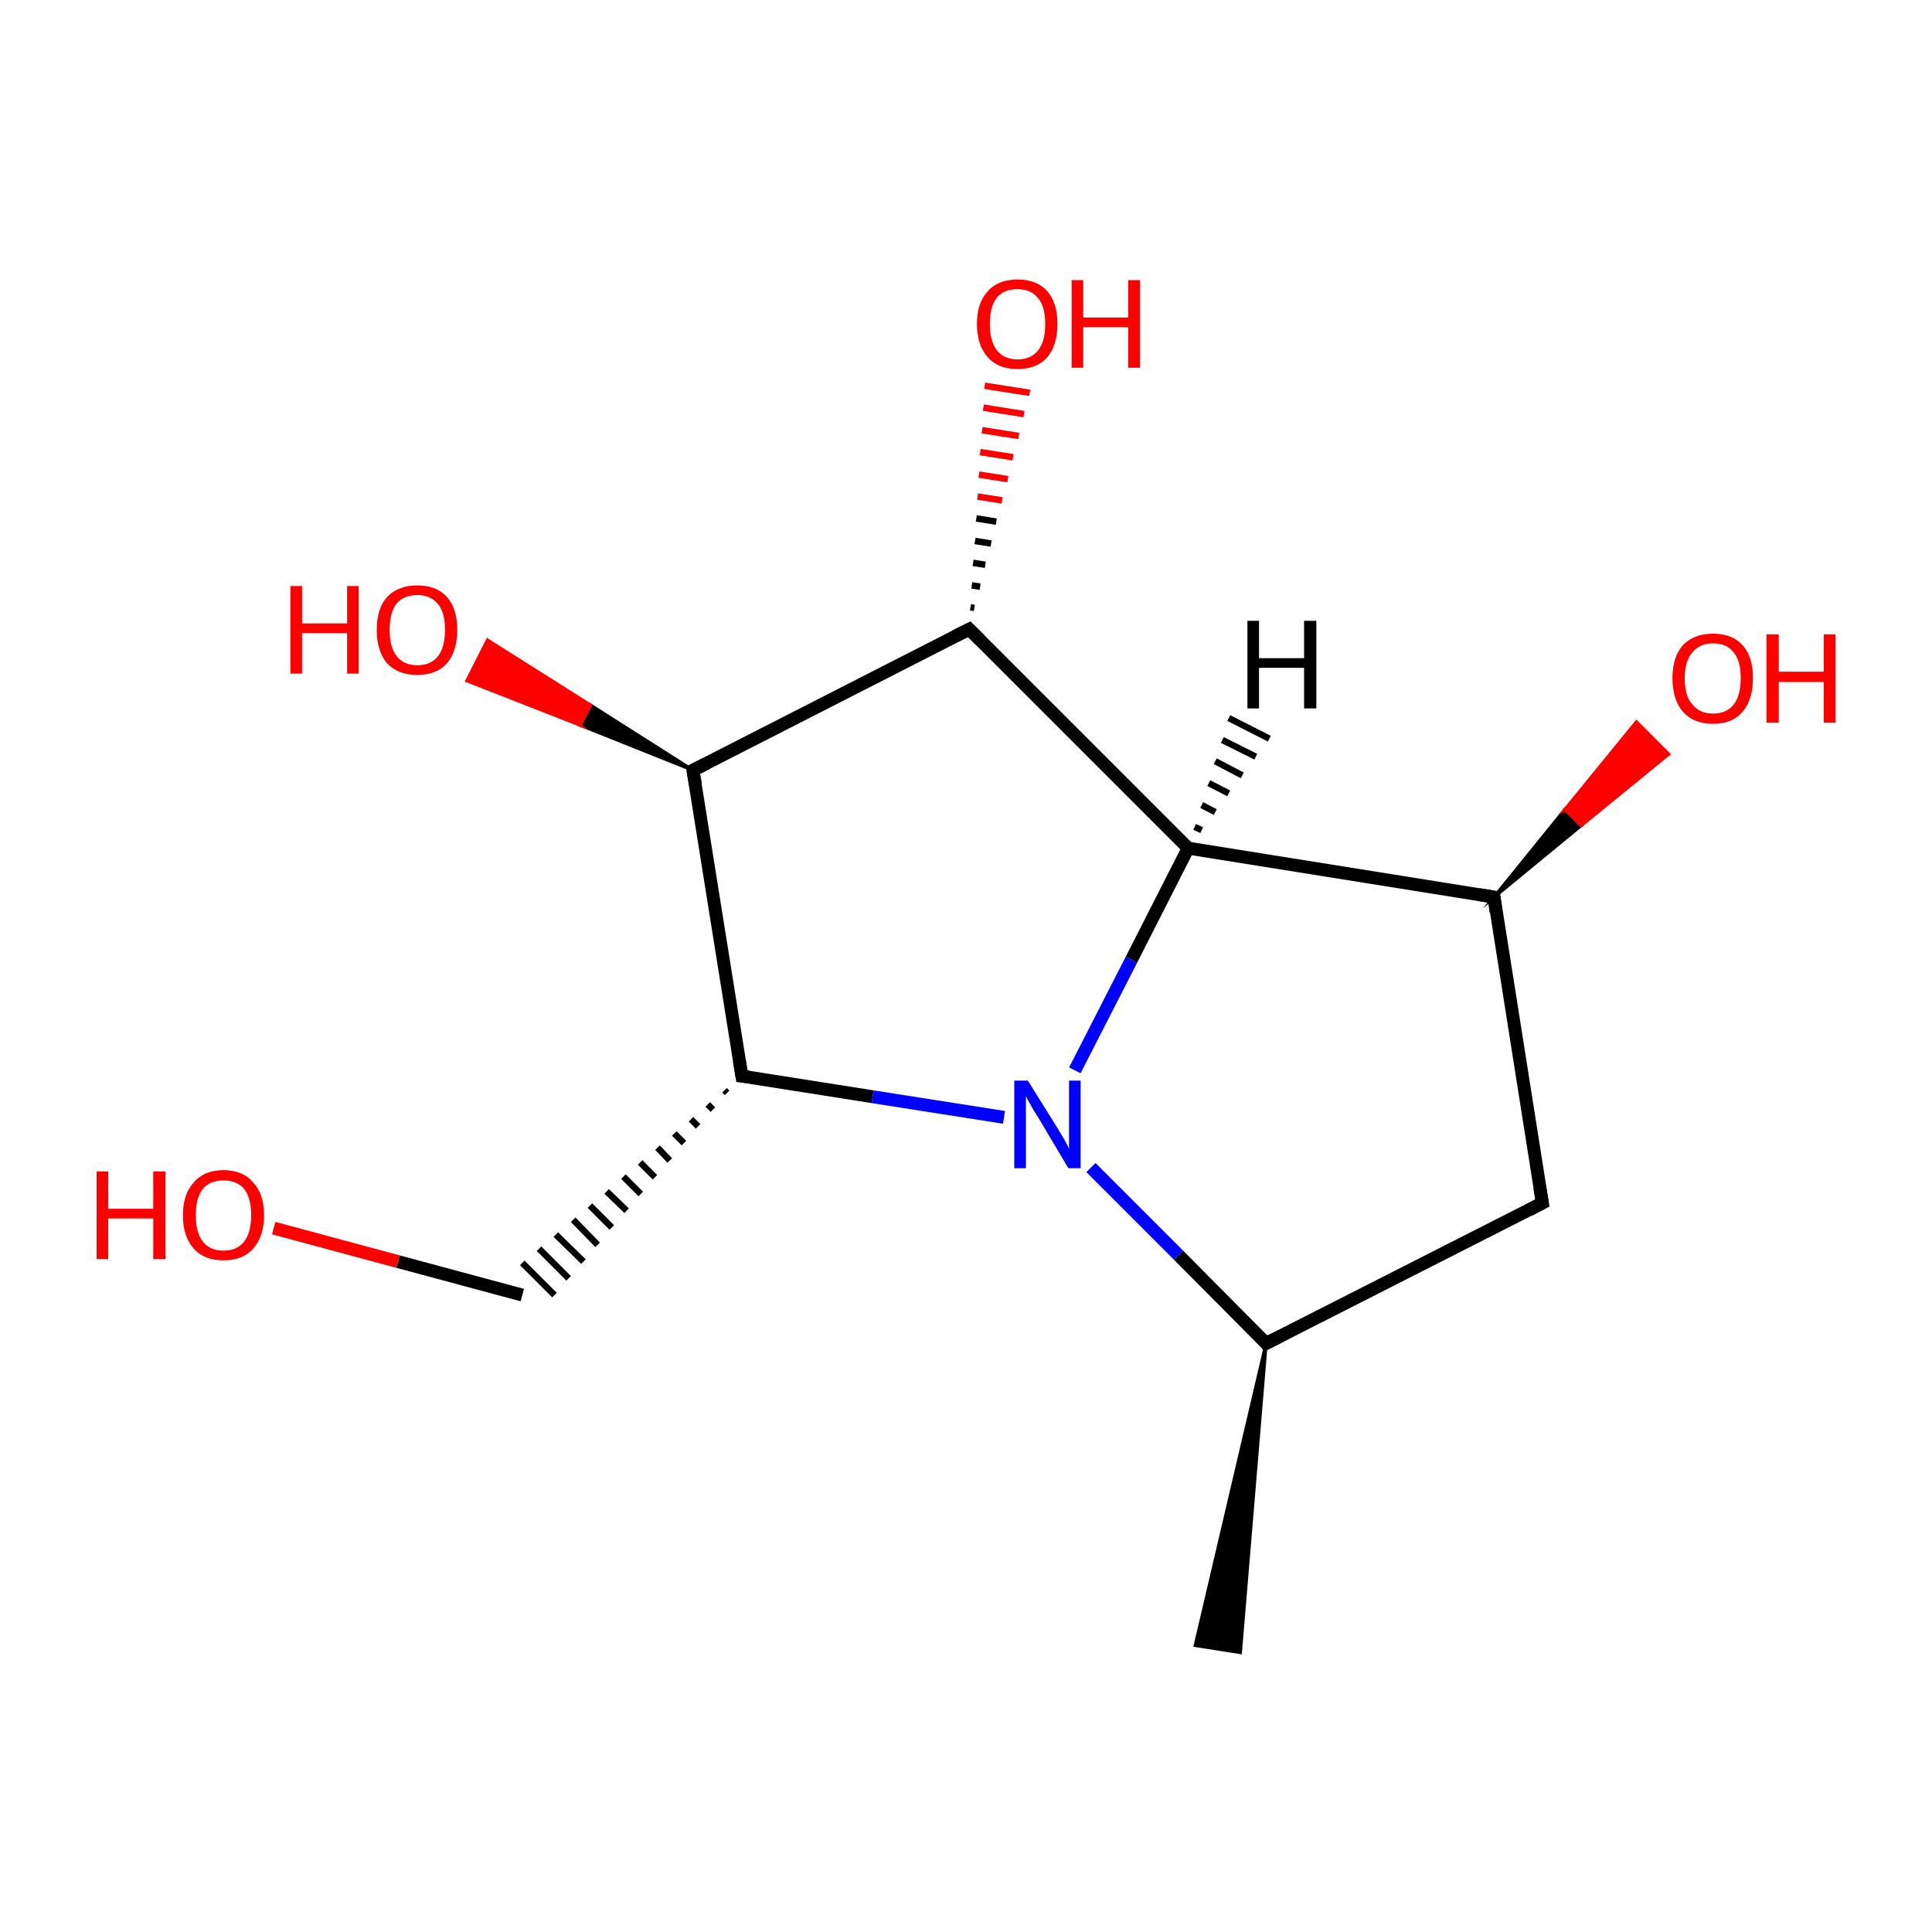 <?xml version='1.0' encoding='iso-8859-1'?>
<svg version='1.1' baseProfile='full'
              xmlns='http://www.w3.org/2000/svg'
                      xmlns:rdkit='http://www.rdkit.org/xml'
                      xmlns:xlink='http://www.w3.org/1999/xlink'
                  xml:space='preserve'
width='300px' height='300px' viewBox='0 0 300 300'>
<!-- END OF HEADER -->
<rect style='opacity:1.0;fill:#FFFFFF;stroke:none' width='300.0' height='300.0' x='0.0' y='0.0'> </rect>
<path class='bond-0 atom-1 atom-0' d='M 196.6,208.6 L 192.6,256.6 L 185.6,255.5 Z' style='fill:#000000;fill-rule:evenodd;fill-opacity:1;stroke:#000000;stroke-width:0.5px;stroke-linecap:butt;stroke-linejoin:miter;stroke-miterlimit:10;stroke-opacity:1;' />
<path class='bond-1 atom-1 atom-2' d='M 196.6,208.6 L 239.5,186.8' style='fill:none;fill-rule:evenodd;stroke:#000000;stroke-width:2.0px;stroke-linecap:butt;stroke-linejoin:miter;stroke-opacity:1' />
<path class='bond-2 atom-2 atom-3' d='M 239.5,186.8 L 232.0,139.3' style='fill:none;fill-rule:evenodd;stroke:#000000;stroke-width:2.0px;stroke-linecap:butt;stroke-linejoin:miter;stroke-opacity:1' />
<path class='bond-3 atom-3 atom-4' d='M 232.0,139.3 L 243.0,125.7 L 245.5,128.2 Z' style='fill:#000000;fill-rule:evenodd;fill-opacity:1;stroke:#000000;stroke-width:0.5px;stroke-linecap:butt;stroke-linejoin:miter;stroke-miterlimit:10;stroke-opacity:1;' />
<path class='bond-3 atom-3 atom-4' d='M 243.0,125.7 L 259.1,117.1 L 254.1,112.1 Z' style='fill:#FF0000;fill-rule:evenodd;fill-opacity:1;stroke:#FF0000;stroke-width:0.5px;stroke-linecap:butt;stroke-linejoin:miter;stroke-miterlimit:10;stroke-opacity:1;' />
<path class='bond-3 atom-3 atom-4' d='M 243.0,125.7 L 245.5,128.2 L 259.1,117.1 Z' style='fill:#FF0000;fill-rule:evenodd;fill-opacity:1;stroke:#FF0000;stroke-width:0.5px;stroke-linecap:butt;stroke-linejoin:miter;stroke-miterlimit:10;stroke-opacity:1;' />
<path class='bond-4 atom-3 atom-5' d='M 232.0,139.3 L 184.5,131.7' style='fill:none;fill-rule:evenodd;stroke:#000000;stroke-width:2.0px;stroke-linecap:butt;stroke-linejoin:miter;stroke-opacity:1' />
<path class='bond-5 atom-5 atom-6' d='M 184.5,131.7 L 150.5,97.7' style='fill:none;fill-rule:evenodd;stroke:#000000;stroke-width:2.0px;stroke-linecap:butt;stroke-linejoin:miter;stroke-opacity:1' />
<path class='bond-6 atom-6 atom-7' d='M 150.7,94.3 L 151.3,94.4' style='fill:none;fill-rule:evenodd;stroke:#000000;stroke-width:1.0px;stroke-linecap:butt;stroke-linejoin:miter;stroke-opacity:1' />
<path class='bond-6 atom-6 atom-7' d='M 150.9,90.9 L 152.2,91.1' style='fill:none;fill-rule:evenodd;stroke:#000000;stroke-width:1.0px;stroke-linecap:butt;stroke-linejoin:miter;stroke-opacity:1' />
<path class='bond-6 atom-6 atom-7' d='M 151.1,87.4 L 153.0,87.7' style='fill:none;fill-rule:evenodd;stroke:#000000;stroke-width:1.0px;stroke-linecap:butt;stroke-linejoin:miter;stroke-opacity:1' />
<path class='bond-6 atom-6 atom-7' d='M 151.4,84.0 L 153.9,84.4' style='fill:none;fill-rule:evenodd;stroke:#000000;stroke-width:1.0px;stroke-linecap:butt;stroke-linejoin:miter;stroke-opacity:1' />
<path class='bond-6 atom-6 atom-7' d='M 151.6,80.5 L 154.7,81.0' style='fill:none;fill-rule:evenodd;stroke:#000000;stroke-width:1.0px;stroke-linecap:butt;stroke-linejoin:miter;stroke-opacity:1' />
<path class='bond-6 atom-6 atom-7' d='M 151.8,77.1 L 155.6,77.7' style='fill:none;fill-rule:evenodd;stroke:#FF0000;stroke-width:1.0px;stroke-linecap:butt;stroke-linejoin:miter;stroke-opacity:1' />
<path class='bond-6 atom-6 atom-7' d='M 152.0,73.7 L 156.5,74.4' style='fill:none;fill-rule:evenodd;stroke:#FF0000;stroke-width:1.0px;stroke-linecap:butt;stroke-linejoin:miter;stroke-opacity:1' />
<path class='bond-6 atom-6 atom-7' d='M 152.2,70.2 L 157.3,71.0' style='fill:none;fill-rule:evenodd;stroke:#FF0000;stroke-width:1.0px;stroke-linecap:butt;stroke-linejoin:miter;stroke-opacity:1' />
<path class='bond-6 atom-6 atom-7' d='M 152.5,66.8 L 158.2,67.7' style='fill:none;fill-rule:evenodd;stroke:#FF0000;stroke-width:1.0px;stroke-linecap:butt;stroke-linejoin:miter;stroke-opacity:1' />
<path class='bond-6 atom-6 atom-7' d='M 152.7,63.3 L 159.0,64.3' style='fill:none;fill-rule:evenodd;stroke:#FF0000;stroke-width:1.0px;stroke-linecap:butt;stroke-linejoin:miter;stroke-opacity:1' />
<path class='bond-6 atom-6 atom-7' d='M 152.9,59.9 L 159.9,61.0' style='fill:none;fill-rule:evenodd;stroke:#FF0000;stroke-width:1.0px;stroke-linecap:butt;stroke-linejoin:miter;stroke-opacity:1' />
<path class='bond-7 atom-6 atom-8' d='M 150.5,97.7 L 107.6,119.6' style='fill:none;fill-rule:evenodd;stroke:#000000;stroke-width:2.0px;stroke-linecap:butt;stroke-linejoin:miter;stroke-opacity:1' />
<path class='bond-8 atom-8 atom-9' d='M 107.6,119.6 L 90.1,112.6 L 91.7,109.5 Z' style='fill:#000000;fill-rule:evenodd;fill-opacity:1;stroke:#000000;stroke-width:0.5px;stroke-linecap:butt;stroke-linejoin:miter;stroke-miterlimit:10;stroke-opacity:1;' />
<path class='bond-8 atom-8 atom-9' d='M 90.1,112.6 L 75.7,99.4 L 72.5,105.7 Z' style='fill:#FF0000;fill-rule:evenodd;fill-opacity:1;stroke:#FF0000;stroke-width:0.5px;stroke-linecap:butt;stroke-linejoin:miter;stroke-miterlimit:10;stroke-opacity:1;' />
<path class='bond-8 atom-8 atom-9' d='M 90.1,112.6 L 91.7,109.5 L 75.7,99.4 Z' style='fill:#FF0000;fill-rule:evenodd;fill-opacity:1;stroke:#FF0000;stroke-width:0.5px;stroke-linecap:butt;stroke-linejoin:miter;stroke-miterlimit:10;stroke-opacity:1;' />
<path class='bond-9 atom-8 atom-10' d='M 107.6,119.6 L 115.2,167.1' style='fill:none;fill-rule:evenodd;stroke:#000000;stroke-width:2.0px;stroke-linecap:butt;stroke-linejoin:miter;stroke-opacity:1' />
<path class='bond-10 atom-10 atom-11' d='M 112.5,169.3 L 112.9,169.7' style='fill:none;fill-rule:evenodd;stroke:#000000;stroke-width:1.0px;stroke-linecap:butt;stroke-linejoin:miter;stroke-opacity:1' />
<path class='bond-10 atom-10 atom-11' d='M 109.9,171.5 L 110.7,172.3' style='fill:none;fill-rule:evenodd;stroke:#000000;stroke-width:1.0px;stroke-linecap:butt;stroke-linejoin:miter;stroke-opacity:1' />
<path class='bond-10 atom-10 atom-11' d='M 107.3,173.8 L 108.4,174.9' style='fill:none;fill-rule:evenodd;stroke:#000000;stroke-width:1.0px;stroke-linecap:butt;stroke-linejoin:miter;stroke-opacity:1' />
<path class='bond-10 atom-10 atom-11' d='M 104.7,176.0 L 106.2,177.5' style='fill:none;fill-rule:evenodd;stroke:#000000;stroke-width:1.0px;stroke-linecap:butt;stroke-linejoin:miter;stroke-opacity:1' />
<path class='bond-10 atom-10 atom-11' d='M 102.1,178.2 L 104.0,180.2' style='fill:none;fill-rule:evenodd;stroke:#000000;stroke-width:1.0px;stroke-linecap:butt;stroke-linejoin:miter;stroke-opacity:1' />
<path class='bond-10 atom-10 atom-11' d='M 99.4,180.5 L 101.7,182.8' style='fill:none;fill-rule:evenodd;stroke:#000000;stroke-width:1.0px;stroke-linecap:butt;stroke-linejoin:miter;stroke-opacity:1' />
<path class='bond-10 atom-10 atom-11' d='M 96.8,182.7 L 99.5,185.4' style='fill:none;fill-rule:evenodd;stroke:#000000;stroke-width:1.0px;stroke-linecap:butt;stroke-linejoin:miter;stroke-opacity:1' />
<path class='bond-10 atom-10 atom-11' d='M 94.2,185.0 L 97.3,188.0' style='fill:none;fill-rule:evenodd;stroke:#000000;stroke-width:1.0px;stroke-linecap:butt;stroke-linejoin:miter;stroke-opacity:1' />
<path class='bond-10 atom-10 atom-11' d='M 91.6,187.2 L 95.0,190.6' style='fill:none;fill-rule:evenodd;stroke:#000000;stroke-width:1.0px;stroke-linecap:butt;stroke-linejoin:miter;stroke-opacity:1' />
<path class='bond-10 atom-10 atom-11' d='M 89.0,189.4 L 92.8,193.3' style='fill:none;fill-rule:evenodd;stroke:#000000;stroke-width:1.0px;stroke-linecap:butt;stroke-linejoin:miter;stroke-opacity:1' />
<path class='bond-10 atom-10 atom-11' d='M 86.3,191.7 L 90.6,195.9' style='fill:none;fill-rule:evenodd;stroke:#000000;stroke-width:1.0px;stroke-linecap:butt;stroke-linejoin:miter;stroke-opacity:1' />
<path class='bond-10 atom-10 atom-11' d='M 83.7,193.9 L 88.3,198.5' style='fill:none;fill-rule:evenodd;stroke:#000000;stroke-width:1.0px;stroke-linecap:butt;stroke-linejoin:miter;stroke-opacity:1' />
<path class='bond-10 atom-10 atom-11' d='M 81.1,196.1 L 86.1,201.1' style='fill:none;fill-rule:evenodd;stroke:#000000;stroke-width:1.0px;stroke-linecap:butt;stroke-linejoin:miter;stroke-opacity:1' />
<path class='bond-11 atom-11 atom-12' d='M 81.1,201.1 L 61.8,195.9' style='fill:none;fill-rule:evenodd;stroke:#000000;stroke-width:2.0px;stroke-linecap:butt;stroke-linejoin:miter;stroke-opacity:1' />
<path class='bond-11 atom-11 atom-12' d='M 61.8,195.9 L 42.5,190.7' style='fill:none;fill-rule:evenodd;stroke:#FF0000;stroke-width:2.0px;stroke-linecap:butt;stroke-linejoin:miter;stroke-opacity:1' />
<path class='bond-12 atom-10 atom-13' d='M 115.2,167.1 L 135.5,170.3' style='fill:none;fill-rule:evenodd;stroke:#000000;stroke-width:2.0px;stroke-linecap:butt;stroke-linejoin:miter;stroke-opacity:1' />
<path class='bond-12 atom-10 atom-13' d='M 135.5,170.3 L 155.9,173.5' style='fill:none;fill-rule:evenodd;stroke:#0000FF;stroke-width:2.0px;stroke-linecap:butt;stroke-linejoin:miter;stroke-opacity:1' />
<path class='bond-13 atom-13 atom-1' d='M 169.4,181.3 L 183.0,194.9' style='fill:none;fill-rule:evenodd;stroke:#0000FF;stroke-width:2.0px;stroke-linecap:butt;stroke-linejoin:miter;stroke-opacity:1' />
<path class='bond-13 atom-13 atom-1' d='M 183.0,194.9 L 196.6,208.6' style='fill:none;fill-rule:evenodd;stroke:#000000;stroke-width:2.0px;stroke-linecap:butt;stroke-linejoin:miter;stroke-opacity:1' />
<path class='bond-14 atom-13 atom-5' d='M 166.9,166.2 L 175.7,149.0' style='fill:none;fill-rule:evenodd;stroke:#0000FF;stroke-width:2.0px;stroke-linecap:butt;stroke-linejoin:miter;stroke-opacity:1' />
<path class='bond-14 atom-13 atom-5' d='M 175.7,149.0 L 184.5,131.7' style='fill:none;fill-rule:evenodd;stroke:#000000;stroke-width:2.0px;stroke-linecap:butt;stroke-linejoin:miter;stroke-opacity:1' />
<path class='bond-15 atom-5 atom-14' d='M 185.5,128.4 L 186.6,128.9' style='fill:none;fill-rule:evenodd;stroke:#000000;stroke-width:1.0px;stroke-linecap:butt;stroke-linejoin:miter;stroke-opacity:1' />
<path class='bond-15 atom-5 atom-14' d='M 186.6,125.0 L 188.7,126.1' style='fill:none;fill-rule:evenodd;stroke:#000000;stroke-width:1.0px;stroke-linecap:butt;stroke-linejoin:miter;stroke-opacity:1' />
<path class='bond-15 atom-5 atom-14' d='M 187.7,121.6 L 190.8,123.2' style='fill:none;fill-rule:evenodd;stroke:#000000;stroke-width:1.0px;stroke-linecap:butt;stroke-linejoin:miter;stroke-opacity:1' />
<path class='bond-15 atom-5 atom-14' d='M 188.7,118.2 L 192.9,120.4' style='fill:none;fill-rule:evenodd;stroke:#000000;stroke-width:1.0px;stroke-linecap:butt;stroke-linejoin:miter;stroke-opacity:1' />
<path class='bond-15 atom-5 atom-14' d='M 189.8,114.9 L 195.0,117.5' style='fill:none;fill-rule:evenodd;stroke:#000000;stroke-width:1.0px;stroke-linecap:butt;stroke-linejoin:miter;stroke-opacity:1' />
<path class='bond-15 atom-5 atom-14' d='M 190.8,111.5 L 197.1,114.7' style='fill:none;fill-rule:evenodd;stroke:#000000;stroke-width:1.0px;stroke-linecap:butt;stroke-linejoin:miter;stroke-opacity:1' />
<path d='M 198.8,207.5 L 196.6,208.6 L 196.0,207.9' style='fill:none;stroke:#000000;stroke-width:2.0px;stroke-linecap:butt;stroke-linejoin:miter;stroke-miterlimit:10;stroke-opacity:1;' />
<path d='M 237.4,187.9 L 239.5,186.8 L 239.1,184.4' style='fill:none;stroke:#000000;stroke-width:2.0px;stroke-linecap:butt;stroke-linejoin:miter;stroke-miterlimit:10;stroke-opacity:1;' />
<path d='M 232.3,141.6 L 232.0,139.3 L 229.6,138.9' style='fill:none;stroke:#000000;stroke-width:2.0px;stroke-linecap:butt;stroke-linejoin:miter;stroke-miterlimit:10;stroke-opacity:1;' />
<path d='M 152.2,99.4 L 150.5,97.7 L 148.3,98.8' style='fill:none;stroke:#000000;stroke-width:2.0px;stroke-linecap:butt;stroke-linejoin:miter;stroke-miterlimit:10;stroke-opacity:1;' />
<path d='M 109.8,118.5 L 107.6,119.6 L 108.0,121.9' style='fill:none;stroke:#000000;stroke-width:2.0px;stroke-linecap:butt;stroke-linejoin:miter;stroke-miterlimit:10;stroke-opacity:1;' />
<path d='M 114.8,164.7 L 115.2,167.1 L 116.2,167.2' style='fill:none;stroke:#000000;stroke-width:2.0px;stroke-linecap:butt;stroke-linejoin:miter;stroke-miterlimit:10;stroke-opacity:1;' />
<path class='atom-4' d='M 259.7 105.3
Q 259.7 102.0, 261.3 100.2
Q 263.0 98.4, 266.0 98.4
Q 269.0 98.4, 270.6 100.2
Q 272.2 102.0, 272.2 105.3
Q 272.2 108.6, 270.6 110.5
Q 269.0 112.4, 266.0 112.4
Q 263.0 112.4, 261.3 110.5
Q 259.7 108.6, 259.7 105.3
M 266.0 110.8
Q 268.1 110.8, 269.2 109.4
Q 270.3 108.0, 270.3 105.3
Q 270.3 102.6, 269.2 101.3
Q 268.1 99.9, 266.0 99.9
Q 263.9 99.9, 262.8 101.3
Q 261.6 102.6, 261.6 105.3
Q 261.6 108.1, 262.8 109.4
Q 263.9 110.8, 266.0 110.8
' fill='#FF0000'/>
<path class='atom-4' d='M 274.3 98.5
L 276.2 98.5
L 276.2 104.3
L 283.2 104.3
L 283.2 98.5
L 285.0 98.5
L 285.0 112.2
L 283.2 112.2
L 283.2 105.9
L 276.2 105.9
L 276.2 112.2
L 274.3 112.2
L 274.3 98.5
' fill='#FF0000'/>
<path class='atom-7' d='M 151.7 50.3
Q 151.7 47.0, 153.4 45.2
Q 155.0 43.4, 158.0 43.4
Q 161.0 43.4, 162.6 45.2
Q 164.2 47.0, 164.2 50.3
Q 164.2 53.6, 162.6 55.5
Q 161.0 57.3, 158.0 57.3
Q 155.0 57.3, 153.4 55.5
Q 151.7 53.6, 151.7 50.3
M 158.0 55.8
Q 160.1 55.8, 161.2 54.4
Q 162.3 53.0, 162.3 50.3
Q 162.3 47.6, 161.2 46.3
Q 160.1 44.9, 158.0 44.9
Q 155.9 44.9, 154.8 46.2
Q 153.7 47.6, 153.7 50.3
Q 153.7 53.0, 154.8 54.4
Q 155.9 55.8, 158.0 55.8
' fill='#FF0000'/>
<path class='atom-7' d='M 166.4 43.5
L 168.2 43.5
L 168.2 49.3
L 175.2 49.3
L 175.2 43.5
L 177.0 43.5
L 177.0 57.1
L 175.2 57.1
L 175.2 50.8
L 168.2 50.8
L 168.2 57.1
L 166.4 57.1
L 166.4 43.5
' fill='#FF0000'/>
<path class='atom-9' d='M 45.1 91.0
L 46.9 91.0
L 46.9 96.8
L 53.9 96.8
L 53.9 91.0
L 55.7 91.0
L 55.7 104.6
L 53.9 104.6
L 53.9 98.3
L 46.9 98.3
L 46.9 104.6
L 45.1 104.6
L 45.1 91.0
' fill='#FF0000'/>
<path class='atom-9' d='M 58.5 97.8
Q 58.5 94.5, 60.1 92.7
Q 61.8 90.9, 64.8 90.9
Q 67.8 90.9, 69.4 92.7
Q 71.0 94.5, 71.0 97.8
Q 71.0 101.1, 69.4 103.0
Q 67.8 104.8, 64.8 104.8
Q 61.8 104.8, 60.1 103.0
Q 58.5 101.1, 58.5 97.8
M 64.8 103.3
Q 66.9 103.3, 68.0 101.9
Q 69.1 100.5, 69.1 97.8
Q 69.1 95.1, 68.0 93.8
Q 66.9 92.4, 64.8 92.4
Q 62.7 92.4, 61.6 93.7
Q 60.5 95.1, 60.5 97.8
Q 60.5 100.5, 61.6 101.9
Q 62.7 103.3, 64.8 103.3
' fill='#FF0000'/>
<path class='atom-12' d='M 15.0 181.9
L 16.8 181.9
L 16.8 187.7
L 23.8 187.7
L 23.8 181.9
L 25.7 181.9
L 25.7 195.5
L 23.8 195.5
L 23.8 189.2
L 16.8 189.2
L 16.8 195.5
L 15.0 195.5
L 15.0 181.9
' fill='#FF0000'/>
<path class='atom-12' d='M 28.4 188.7
Q 28.4 185.4, 30.1 183.6
Q 31.7 181.7, 34.7 181.7
Q 37.7 181.7, 39.3 183.6
Q 41.0 185.4, 41.0 188.7
Q 41.0 192.0, 39.3 193.9
Q 37.7 195.7, 34.7 195.7
Q 31.7 195.7, 30.1 193.9
Q 28.4 192.0, 28.4 188.7
M 34.7 194.2
Q 36.8 194.2, 37.9 192.8
Q 39.0 191.4, 39.0 188.7
Q 39.0 186.0, 37.9 184.6
Q 36.8 183.3, 34.7 183.3
Q 32.6 183.3, 31.5 184.6
Q 30.4 186.0, 30.4 188.7
Q 30.4 191.4, 31.5 192.8
Q 32.6 194.2, 34.7 194.2
' fill='#FF0000'/>
<path class='atom-13' d='M 159.6 167.8
L 164.1 175.0
Q 164.5 175.7, 165.3 177.0
Q 166.0 178.3, 166.0 178.4
L 166.0 167.8
L 167.8 167.8
L 167.8 181.4
L 165.9 181.4
L 161.2 173.5
Q 160.6 172.6, 160.0 171.5
Q 159.4 170.5, 159.3 170.1
L 159.3 181.4
L 157.5 181.4
L 157.5 167.8
L 159.6 167.8
' fill='#0000FF'/>
<path class='atom-14' d='M 193.7 96.4
L 195.5 96.4
L 195.5 102.2
L 202.5 102.2
L 202.5 96.4
L 204.4 96.4
L 204.4 110.0
L 202.5 110.0
L 202.5 103.7
L 195.5 103.7
L 195.5 110.0
L 193.7 110.0
L 193.7 96.4
' fill='#000000'/>
</svg>
